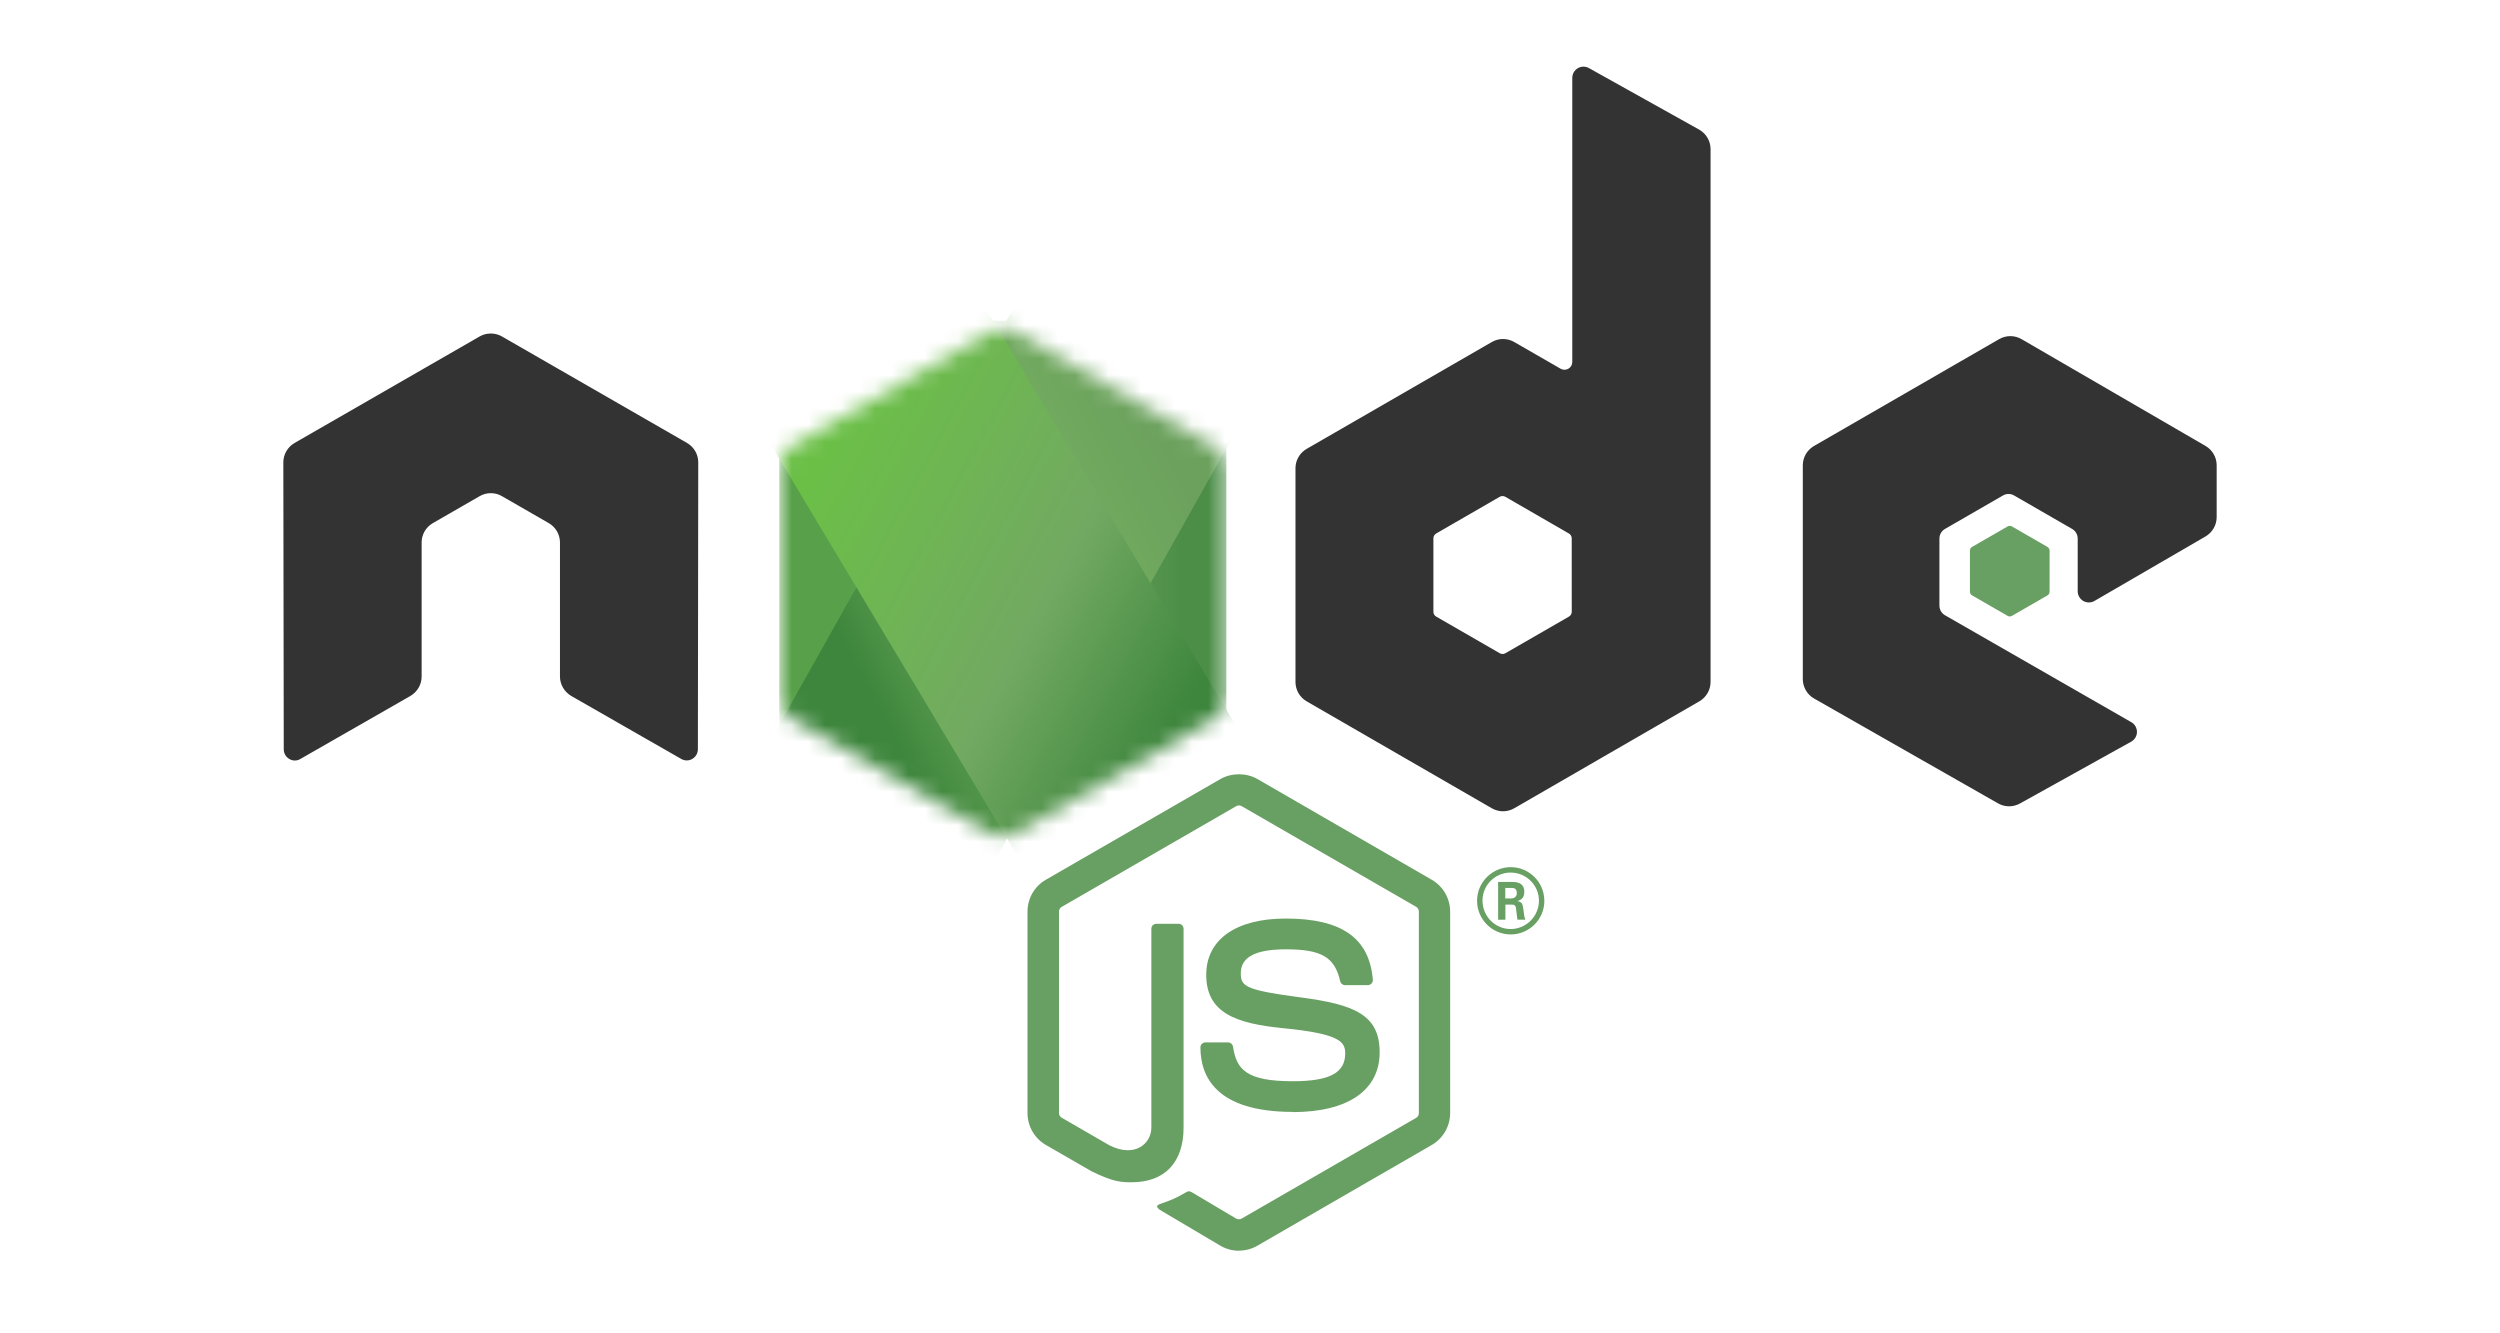 <svg width="150" height="80" viewBox="0 0 150 80" fill="none" xmlns="http://www.w3.org/2000/svg">
<g clip-path="url(#clip0_602_4183)">
<path d="M74.335 75.044C73.952 75.044 73.571 74.944 73.236 74.75L69.739 72.68C69.216 72.388 69.471 72.284 69.643 72.225C70.34 71.981 70.481 71.926 71.225 71.504C71.303 71.459 71.405 71.475 71.485 71.522L74.172 73.117C74.269 73.169 74.406 73.169 74.496 73.117L84.972 67.07C85.069 67.014 85.132 66.902 85.132 66.786V54.698C85.132 54.577 85.069 54.47 84.97 54.41L74.498 48.368C74.401 48.31 74.273 48.31 74.176 48.368L63.706 54.41C63.605 54.467 63.54 54.58 63.54 54.695V66.784C63.54 66.899 63.603 67.009 63.703 67.064L66.572 68.722C68.129 69.5 69.081 68.583 69.081 67.66V55.728C69.081 55.558 69.215 55.427 69.385 55.427H70.712C70.877 55.427 71.014 55.558 71.014 55.728V67.665C71.014 69.742 69.881 70.935 67.912 70.935C67.306 70.935 66.829 70.935 65.496 70.279L62.748 68.695C62.414 68.5 62.137 68.221 61.944 67.886C61.752 67.551 61.65 67.171 61.65 66.784V54.695C61.65 53.909 62.069 53.174 62.748 52.786L73.235 46.737C73.898 46.362 74.779 46.362 75.437 46.737L85.911 52.789C86.245 52.983 86.522 53.262 86.715 53.597C86.907 53.932 87.009 54.311 87.009 54.698V66.786C87.009 67.57 86.587 68.302 85.911 68.695L75.437 74.745C75.102 74.938 74.721 75.04 74.333 75.039" fill="#689F63"/>
<path d="M77.57 66.714C72.987 66.714 72.026 64.61 72.026 62.845C72.026 62.677 72.161 62.544 72.329 62.544H73.682C73.832 62.544 73.957 62.653 73.981 62.8C74.186 64.179 74.794 64.874 77.566 64.874C79.773 64.874 80.712 64.376 80.712 63.205C80.712 62.531 80.445 62.03 77.015 61.694C74.146 61.411 72.374 60.779 72.374 58.485C72.374 56.371 74.157 55.113 77.143 55.113C80.497 55.113 82.16 56.277 82.37 58.778C82.373 58.821 82.368 58.863 82.354 58.903C82.34 58.943 82.319 58.979 82.29 59.01C82.261 59.041 82.227 59.066 82.188 59.083C82.149 59.1 82.108 59.109 82.065 59.109H80.704C80.563 59.109 80.44 59.009 80.411 58.873C80.083 57.423 79.291 56.959 77.138 56.959C74.728 56.959 74.448 57.798 74.448 58.427C74.448 59.19 74.778 59.413 78.03 59.843C81.25 60.27 82.779 60.874 82.779 63.137C82.779 65.418 80.875 66.726 77.555 66.726M90.315 53.906H90.666C90.955 53.906 91.01 53.704 91.01 53.586C91.01 53.277 90.797 53.277 90.679 53.277H90.317L90.315 53.906ZM89.888 52.915H90.666C90.934 52.915 91.458 52.915 91.458 53.513C91.458 53.93 91.191 54.017 91.031 54.069C91.343 54.09 91.364 54.294 91.406 54.583C91.427 54.764 91.461 55.076 91.524 55.181H91.044C91.031 55.076 90.957 54.499 90.957 54.468C90.926 54.339 90.881 54.276 90.721 54.276H90.325V55.183H89.888V52.915ZM88.951 54.043C88.951 54.981 89.709 55.742 90.64 55.742C91.579 55.742 92.337 54.966 92.337 54.043C92.337 53.101 91.568 52.354 90.638 52.354C89.72 52.354 88.949 53.091 88.949 54.04M92.662 54.048C92.662 55.16 91.752 56.067 90.643 56.067C89.541 56.067 88.624 55.17 88.624 54.048C88.624 52.905 89.562 52.029 90.643 52.029C91.731 52.029 92.659 52.907 92.659 54.048" fill="#689F63"/>
<path fill-rule="evenodd" clip-rule="evenodd" d="M41.895 27.744C41.895 27.262 41.64 26.819 41.224 26.579L30.117 20.188C29.931 20.08 29.722 20.02 29.507 20.013H29.392C29.179 20.02 28.969 20.078 28.778 20.188L17.672 26.579C17.468 26.698 17.298 26.868 17.18 27.073C17.063 27.277 17 27.509 17 27.746L17.025 44.958C17.025 45.197 17.148 45.419 17.358 45.537C17.562 45.663 17.819 45.663 18.024 45.537L24.627 41.756C25.043 41.508 25.298 41.07 25.298 40.592V32.551C25.297 32.315 25.359 32.084 25.477 31.88C25.594 31.676 25.764 31.507 25.968 31.389L28.779 29.77C28.983 29.652 29.214 29.59 29.45 29.59C29.68 29.59 29.914 29.649 30.117 29.77L32.927 31.388C33.343 31.627 33.598 32.07 33.598 32.55V40.591C33.598 41.068 33.856 41.508 34.271 41.755L40.869 45.533C40.971 45.594 41.087 45.626 41.205 45.626C41.323 45.626 41.439 45.594 41.541 45.533C41.642 45.474 41.725 45.389 41.784 45.288C41.842 45.186 41.873 45.071 41.873 44.954L41.895 27.744ZM94.305 36.706C94.305 36.826 94.241 36.937 94.137 36.996L90.322 39.195C90.271 39.224 90.213 39.24 90.155 39.24C90.096 39.24 90.038 39.224 89.987 39.195L86.172 36.996C86.067 36.937 86.004 36.826 86.004 36.706V32.302C86.004 32.182 86.067 32.071 86.169 32.011L89.982 29.808C90.087 29.748 90.215 29.748 90.32 29.808L94.136 32.011C94.24 32.071 94.303 32.182 94.303 32.302L94.305 36.706ZM95.335 4.085C95.233 4.028 95.118 3.999 95.001 4C94.884 4.001 94.769 4.033 94.668 4.092C94.464 4.213 94.337 4.433 94.337 4.672V21.716C94.337 21.798 94.316 21.879 94.275 21.951C94.234 22.022 94.174 22.081 94.103 22.123C94.031 22.164 93.951 22.186 93.868 22.186C93.786 22.186 93.705 22.164 93.633 22.122L90.851 20.52C90.647 20.402 90.416 20.34 90.181 20.34C89.946 20.34 89.715 20.402 89.511 20.52L78.4 26.932C78.197 27.049 78.027 27.218 77.909 27.422C77.791 27.625 77.729 27.856 77.729 28.091V40.919C77.729 41.399 77.985 41.84 78.4 42.081L89.511 48.497C89.926 48.736 90.436 48.736 90.853 48.497L101.963 42.078C102.377 41.837 102.634 41.396 102.634 40.916V8.946C102.634 8.707 102.57 8.473 102.449 8.267C102.327 8.061 102.153 7.891 101.945 7.774L95.335 4.085ZM132.333 32.186C132.536 32.068 132.704 31.898 132.821 31.695C132.938 31.492 133 31.261 133 31.026V27.917C133 27.439 132.746 26.998 132.332 26.757L121.292 20.348C121.088 20.23 120.856 20.167 120.62 20.167C120.384 20.167 120.152 20.23 119.947 20.348L108.839 26.76C108.423 27.001 108.168 27.441 108.168 27.921V40.744C108.168 41.227 108.428 41.672 108.845 41.911L119.882 48.202C120.288 48.435 120.786 48.438 121.198 48.209L127.874 44.499C128.084 44.381 128.218 44.158 128.218 43.917C128.218 43.676 128.089 43.45 127.88 43.332L116.704 36.918C116.494 36.8 116.365 36.577 116.365 36.339V32.316C116.365 32.076 116.491 31.855 116.701 31.735L120.178 29.729C120.385 29.608 120.64 29.608 120.847 29.729L124.326 31.735C124.534 31.853 124.662 32.076 124.662 32.315V35.477C124.662 35.716 124.791 35.938 124.998 36.059C125.205 36.177 125.462 36.177 125.669 36.056L132.333 32.186Z" fill="#333333"/>
<path fill-rule="evenodd" clip-rule="evenodd" d="M120.457 31.586C120.496 31.563 120.541 31.551 120.586 31.551C120.631 31.551 120.675 31.563 120.714 31.586L122.846 32.815C122.926 32.862 122.975 32.947 122.975 33.038V35.501C122.975 35.592 122.926 35.677 122.846 35.724L120.714 36.953C120.675 36.976 120.631 36.988 120.586 36.988C120.541 36.988 120.496 36.976 120.457 36.953L118.327 35.724C118.287 35.701 118.254 35.669 118.231 35.63C118.208 35.591 118.196 35.546 118.196 35.501V33.038C118.196 32.947 118.243 32.862 118.324 32.815L120.457 31.586Z" fill="#689F63"/>
<mask id="mask0_602_4183" style="mask-type:alpha" maskUnits="userSpaceOnUse" x="46" y="19" width="28" height="32">
<path fill-rule="evenodd" clip-rule="evenodd" d="M59.451 19.882C59.67 19.754 59.919 19.686 60.172 19.686C60.426 19.686 60.675 19.754 60.894 19.882L72.86 26.788C73.307 27.047 73.581 27.524 73.581 28.039V41.864C73.581 42.38 73.307 42.857 72.86 43.116L60.894 50.021C60.675 50.149 60.426 50.217 60.172 50.217C59.919 50.217 59.67 50.149 59.451 50.021L47.492 43.116C47.27 42.991 47.084 42.809 46.955 42.59C46.826 42.37 46.757 42.119 46.756 41.864V28.039C46.756 27.524 47.021 27.047 47.477 26.788L59.451 19.882Z" fill="#689F63"/>
</mask>
<g mask="url(#mask0_602_4183)">
<path d="M46.756 19.242V50.217H73.581V19.242H46.756Z" fill="url(#paint0_linear_602_4183)"/>
<path d="M61.2 17.771L46.03 44.777L59.338 52.252L74.508 25.246L61.2 17.771Z" fill="url(#paint1_linear_602_4183)"/>
<path d="M45.544 25.5L61.473 52.065L74.563 44.215L58.634 17.65L45.544 25.5Z" fill="url(#paint2_linear_602_4183)"/>
</g>
</g>
<defs>
<linearGradient id="paint0_linear_602_4183" x1="46.765" y1="34.73" x2="73.586" y2="34.73" gradientUnits="userSpaceOnUse">
<stop offset="0.16" stop-color="#58A14A"/>
<stop offset="0.38" stop-color="#79B461"/>
<stop offset="0.47" stop-color="#75AC64"/>
<stop offset="0.7" stop-color="#659E5A"/>
<stop offset="0.9" stop-color="#4C8E48"/>
</linearGradient>
<linearGradient id="paint1_linear_602_4183" x1="75.804" y1="27.319" x2="48.683" y2="41.473" gradientUnits="userSpaceOnUse">
<stop offset="0.16" stop-color="#6BA15D"/>
<stop offset="0.575" stop-color="#79B461"/>
<stop offset="0.9" stop-color="#3E863D"/>
</linearGradient>
<linearGradient id="paint2_linear_602_4183" x1="47.945" y1="28.538" x2="74.45" y2="42.846" gradientUnits="userSpaceOnUse">
<stop offset="0.026" stop-color="#6BBF47"/>
<stop offset="0.552" stop-color="#72A962"/>
<stop offset="0.9" stop-color="#3E863D"/>
</linearGradient>
<clipPath id="clip0_602_4183">
<rect width="116" height="71.044" fill="white" transform="translate(17 4)"/>
</clipPath>
</defs>
</svg>
